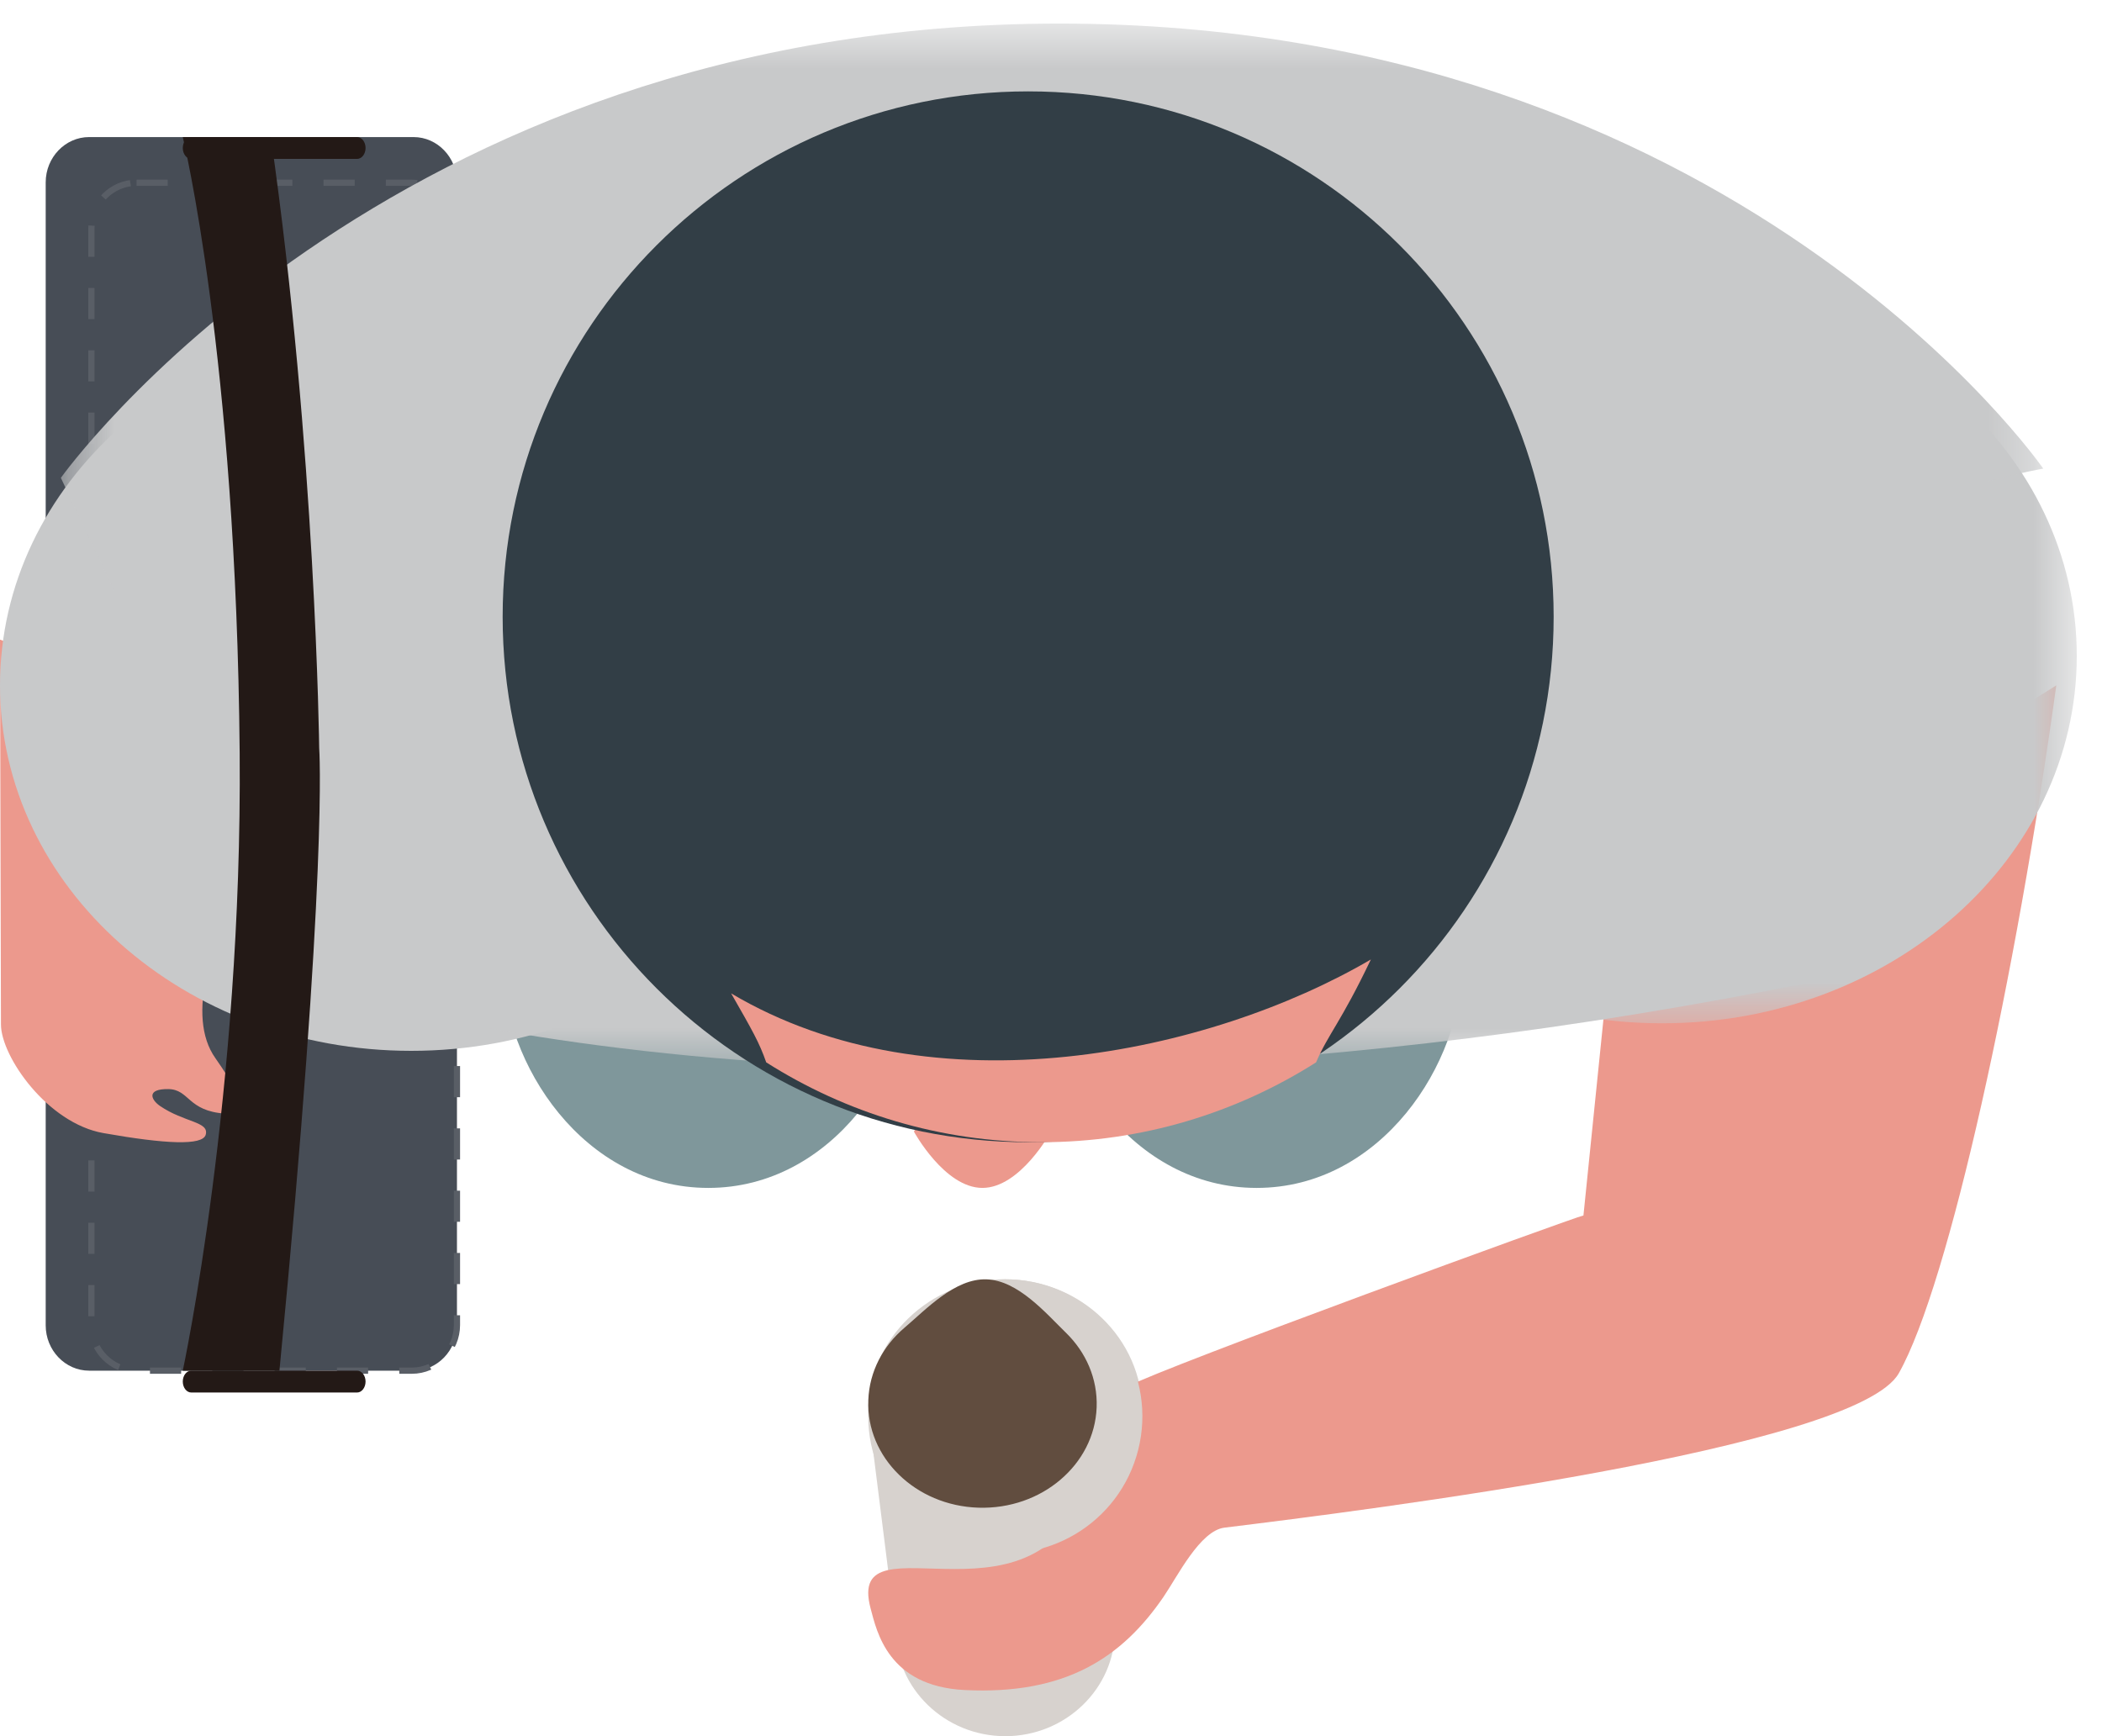 <?xml version="1.0" encoding="UTF-8"?>
<svg width="46px" height="38px" viewBox="0 0 46 38" version="1.1" xmlns="http://www.w3.org/2000/svg" xmlns:xlink="http://www.w3.org/1999/xlink">
    <!-- Generator: Sketch 50.2 (55047) - http://www.bohemiancoding.com/sketch -->
    <title>man-07</title>
    <desc>Created with Sketch.</desc>
    <defs>
        <polygon id="path-1" points="18.448 0.313 18.448 16.397 0.295 16.397 0.295 0.313 18.448 0.313"></polygon>
        <polygon id="path-3" points="43.714 0.517 0.332 0.517 0.332 23.405 43.714 23.405 43.714 0.517"></polygon>
    </defs>
    <g id="Page-1" stroke="none" stroke-width="1" fill="none" fill-rule="evenodd">
        <g id="01-Jobs-Copy" transform="translate(-920, -729)">
            <g id="01--Hero">
                <g id="illustration" transform="translate(10, 370)">
                    <g id="man-07" transform="translate(910, 359)">
                        <path d="M1.95,3 L9.05,3 C9.572,3 10,3.446 10,3.991 L10,29.008 C10,29.554 9.572,30 9.05,30 L1.95,30 C1.428,30 1,29.554 1,29.008 L1,3.991 C1,3.446 1.428,3 1.95,3" id="Fill-1" fill="#474D56"></path>
                        <path d="M2.988,4 L9.012,4 C9.556,4 10,4.45 10,5 L10,29 C10,29.55 9.556,30 9.012,30 L2.988,30 C2.444,30 2,29.55 2,29 L2,5 C2,4.45 2.444,4 2.988,4 Z" id="Stroke-3" stroke="#595E66" stroke-width="0.136" stroke-dasharray="0.682,0.682,0.682,0.682"></path>
                        <g id="Group-9" transform="translate(3, 11)" fill="#68433C">
                            <path d="M1.137,7.765 L3.31,7.765 C3.602,7.765 3.842,7.984 3.842,8.251 L3.842,10.104 C3.842,10.372 3.602,10.591 3.31,10.591 L1.137,10.591 C0.845,10.591 0.606,10.372 0.606,10.104 L0.606,8.251 C0.606,7.984 0.845,7.765 1.137,7.765" id="Fill-5"></path>
                            <path d="M1.137,0.052 L3.31,0.052 C3.602,0.052 3.842,0.272 3.842,0.539 L3.842,2.392 C3.842,2.66 3.602,2.879 3.31,2.879 L1.137,2.879 C0.845,2.879 0.606,2.66 0.606,2.392 L0.606,0.539 C0.606,0.272 0.845,0.052 1.137,0.052" id="Fill-7"></path>
                        </g>
                        <path d="M4.369,12 L4.63,12 C4.834,12 5,12.227 5,12.505 L5,19.495 C5,19.773 4.834,20 4.63,20 L4.369,20 C4.166,20 4,19.773 4,19.495 L4,12.505 C4,12.227 4.166,12 4.369,12" id="Fill-10" fill="#875548"></path>
                        <path d="M11,21.074 C11,18.865 13.015,18 15.5,18 C17.985,18 20,18.865 20,21.074 C20,23.283 18.22,26 15.5,26 C12.779,26 11,23.283 11,21.074" id="Fill-12" fill="#7F979B"></path>
                        <path d="M23,21.074 C23,18.865 25.015,18 27.5,18 C29.985,18 32,18.865 32,21.074 C32,23.283 30.22,26 27.5,26 C24.78,26 23,23.283 23,21.074" id="Fill-14" fill="#7F979B"></path>
                        <path d="M0,14 L7,16.506 C7,16.506 3.411,21.313 4.712,23.158 C5.055,23.645 5.541,24.414 4.931,24.374 C4.098,24.319 4.151,23.843 3.682,23.837 C3.202,23.831 3.3,24.067 3.501,24.206 C4.033,24.571 4.582,24.545 4.502,24.835 C4.435,25.079 3.621,25.04 2.263,24.8 C1.036,24.584 0.021,23.12 0.021,22.422 L0,14 Z" id="Fill-16" fill="#EC998D"></path>
                        <path d="M22,28 C23.65,28 25,29.304 25,30.899 L24.399,35.681 C24.399,36.957 23.32,38 22,38 C20.68,38 19.601,36.957 19.601,35.681 L19,30.899 C19,29.304 20.35,28 22,28" id="Fill-18" fill="#D7D2CE"></path>
                        <path d="M43,17 L43.001,17 L43,17 Z" id="Fill-20" fill="#EC998D"></path>
                        <path d="M21.108,36.99 C23.322,37.101 24.555,36.275 25.46,34.954 C25.768,34.504 26.261,33.502 26.795,33.436 C29.908,33.054 40.623,31.705 41.553,30.057 C42.656,28.101 44.123,21.344 45,15 L35.207,21.158 L34.652,26.603 C34.489,26.627 25.408,29.942 24.683,30.344 C24.683,30.344 22.628,28.338 22.179,29.262 C21.936,29.762 24.624,29.293 23.892,32.187 C22.909,36.074 18.469,33.038 19.053,35.207 C19.187,35.705 19.431,36.905 21.108,36.99" id="Fill-22" fill="#EC998D"></path>
                        <path d="M19.092,30.266 C19.497,28.661 21.128,27.686 22.734,28.092 C24.34,28.497 25.313,30.127 24.908,31.734 C24.502,33.34 22.872,34.313 21.265,33.908 C19.66,33.503 18.687,31.873 19.092,30.266" id="Fill-24" fill="#D7D2CE"></path>
                        <path d="M19.002,30.644 C19.025,30.016 19.327,29.456 19.795,29.059 C20.263,28.662 20.897,27.978 21.587,28.001 C22.277,28.022 22.892,28.746 23.328,29.171 C23.765,29.597 24.022,30.175 23.999,30.803 C23.975,31.432 23.673,31.991 23.205,32.388 C22.738,32.786 22.103,33.02 21.413,32.999 C20.723,32.977 20.108,32.703 19.672,32.276 C19.235,31.85 18.977,31.272 19.002,30.644" id="Fill-26" fill="#614D3F"></path>
                        <path d="M18,15 C18,19.418 13.97,23 9,23 C4.03,23 0,19.418 0,15 C0,10.582 4.03,7 9,7 C13.97,7 18,10.582 18,15" id="Fill-28" fill="#C8C9CA"></path>
                        <g id="Group-32" transform="translate(27, 6)">
                            <mask id="mask-2" fill="white">
                                <use xlink:href="#path-1"></use>
                            </mask>
                            <g id="Clip-31"></g>
                            <path d="M18.448,8.354 C18.448,12.796 14.384,16.397 9.372,16.397 C4.359,16.397 0.295,12.796 0.295,8.354 C0.295,3.914 4.359,0.313 9.372,0.313 C14.384,0.313 18.448,3.914 18.448,8.354" id="Fill-30" fill="#C8C9CA" mask="url(#mask-2)"></path>
                        </g>
                        <g id="Group-35" transform="translate(1, 0)">
                            <mask id="mask-4" fill="white">
                                <use xlink:href="#path-3"></use>
                            </mask>
                            <g id="Clip-34"></g>
                            <path d="M5.547,21.497 C5.547,21.497 17.331,25.79 38.635,21.497 C30.076,12.629 43.714,10.256 43.714,10.256 C43.714,10.256 36.975,0.516 22.187,0.516 C7.398,0.516 0.332,10.459 0.332,10.459 L5.547,21.497 Z" id="Fill-33" fill="#C8C9CA" mask="url(#mask-4)"></path>
                        </g>
                        <path d="M20,24.767 C20,24.767 20.393,24 21.498,24 C22.606,24 23,24.767 23,24.767 C23,24.767 22.329,26 21.499,26 C20.671,26 20,24.767 20,24.767" id="Fill-36" fill="#EC998D"></path>
                        <path d="M34,13.5 C34,19.851 28.851,25 22.5,25 C16.149,25 11,19.851 11,13.5 C11,7.149 16.149,2 22.5,2 C28.851,2 34,7.149 34,13.5" id="Fill-38" fill="#323E46"></path>
                        <path d="M30,21 C29.343,22.379 29.072,22.622 28.801,23.252 C27.055,24.36 24.994,25 22.785,25 C20.576,25 18.514,24.36 16.768,23.252 C16.617,22.819 16.469,22.562 16,21.742 C20.426,24.37 26.487,23.056 30,21" id="Fill-40" fill="#EC998D"></path>
                        <path d="M4,3 C4,3 5.171,7.79 5.245,16.48 C5.306,23.9 4,30 4,30 L6.115,30 C7.185,18.984 6.985,16.373 6.985,16.373 C6.985,16.373 6.91,9.867 5.928,3 L4,3 Z" id="Fill-42" fill="#231916"></path>
                        <path d="M4.186,30 L7.814,30 C7.917,30 8,30.106 8,30.238 C8,30.37 7.917,30.478 7.814,30.478 L4.186,30.478 C4.083,30.478 4,30.37 4,30.238 C4,30.106 4.083,30 4.186,30" id="Fill-44" fill="#231916"></path>
                        <path d="M4.186,3 L7.814,3 C7.917,3 8,3.107 8,3.239 C8,3.371 7.917,3.478 7.814,3.478 L4.186,3.478 C4.083,3.478 4,3.371 4,3.239 C4,3.107 4.083,3 4.186,3" id="Fill-46" fill="#231916"></path>
                    </g>
                </g>
            </g>
        </g>
    </g>
</svg>
